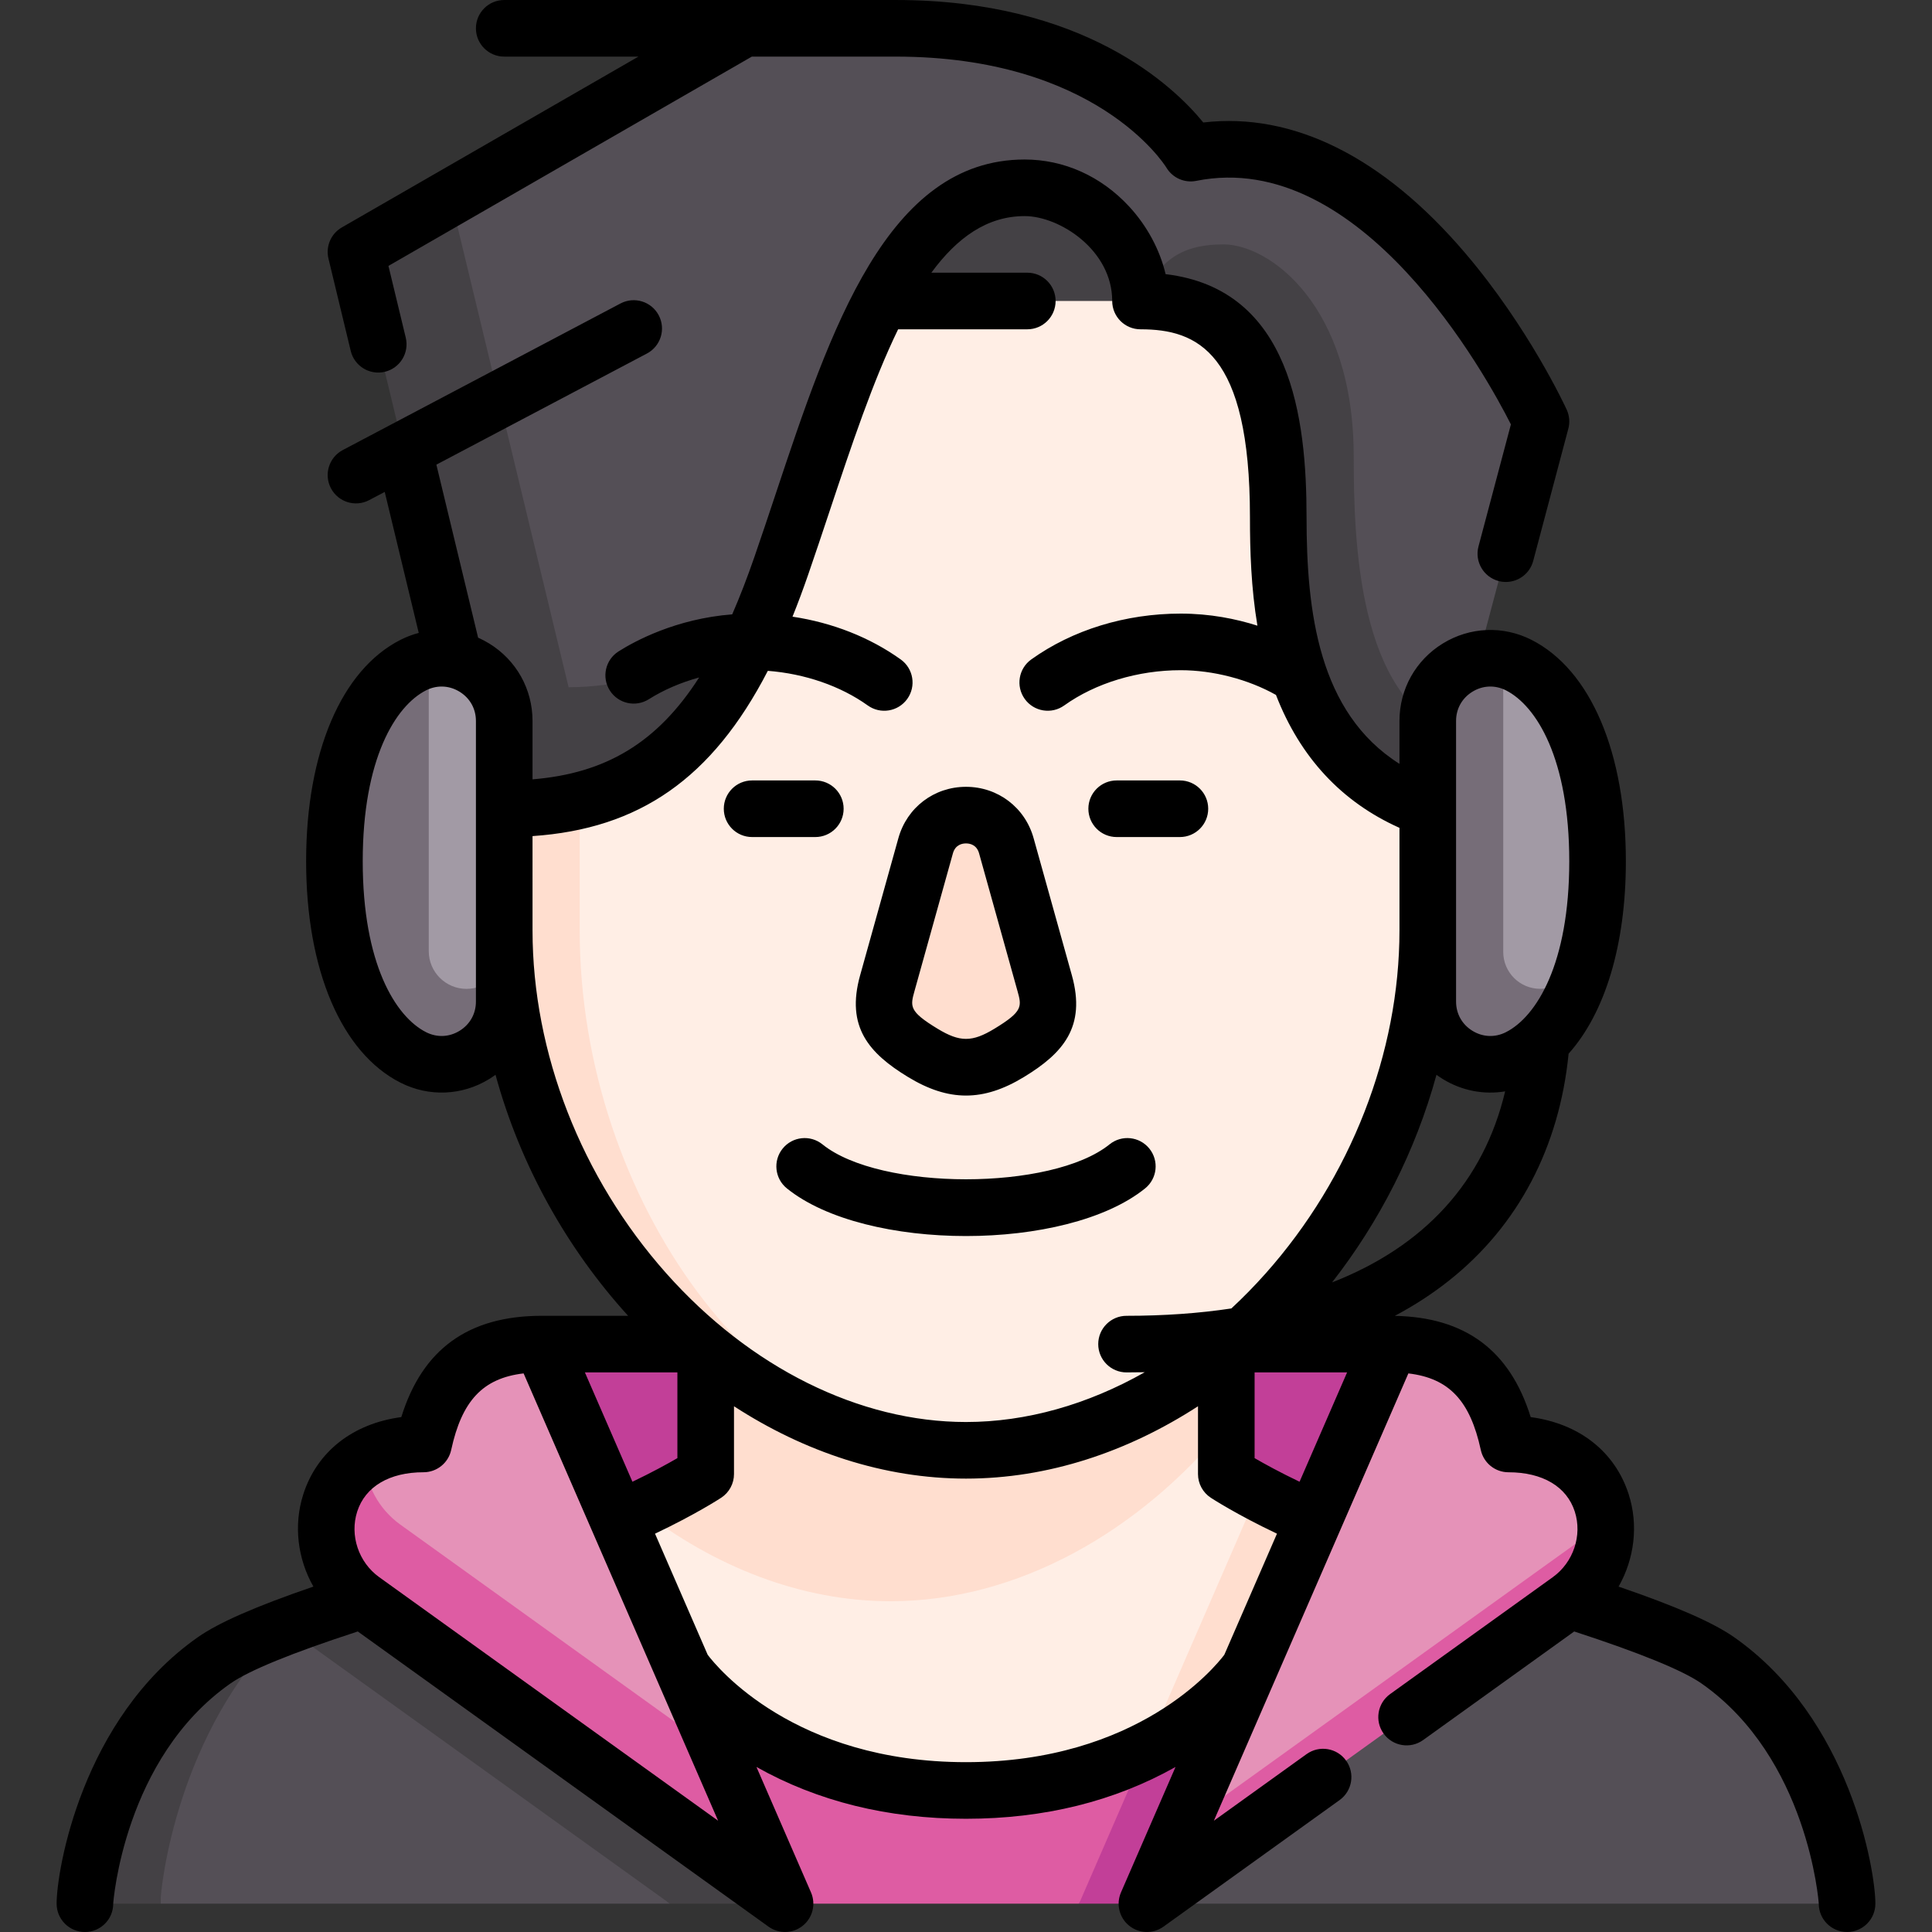 <svg id="Capa_1" enable-background="new 0 0 512.009 512.009" height="512" viewBox="0 0 512.009 512.009" width="512" xmlns="http://www.w3.org/2000/svg"><rect x="0" y="0" width="512.009" height="512.009" fill="#333333" stroke="none"/><g><g><path d="m143.569 356.209h224.871v78.02h-224.871z" fill="#c23f98"/><path d="m142.566 410.257c-4.998 1.442-10.291 2.962-15.704 4.532 31.503 34.812 63.79 70.488 81.186 89.711h77.913l28.075-41.571z" fill="#de5ca3"/><path d="m369.442 410.257-65.406 52.673-18.075 41.57h18c17.396-19.223 49.682-54.899 81.186-89.711-5.414-1.571-10.707-3.09-15.705-4.532z" fill="#c23f98"/><path d="m169.687 399.996c-7.334 3.439-16.619 7.231-27.12 10.261l38.142 31.578s20.072 32.666 73.052 32.666c21.271 0 37.936-5.268 50.276-11.571l25.077-38.575 4.243-28.856c-5.332-2.86-8.368-4.847-8.368-4.847 0-3.77 0-8.201 0-12.847z" fill="#ffeee5"/><path d="m304.036 462.929c18.397-9.396 27.173-21.095 27.173-21.095l38.233-31.578c-15.435-4.454-28.244-10.552-36.086-14.759z" fill="#ffdecf"/><path d="m324.989 377.804c0-17.642 0-38.438 0-38.438l-137.969-.163v51.448s-6.559 4.292-17.333 9.345c19.564 15.201 42.595 24.358 66.318 24.358 33.714 0 66.033-18.49 88.984-46.55z" fill="#ffdecf"/><path d="m455.262 440.019c-10.792-7.565-42.088-17.097-70.115-25.23-31.503 34.812-63.79 70.488-81.186 89.711h185.543c0-3.95-4.396-43.56-34.242-64.481z" fill="#544f56"/><path d="m42.504 504.5h135.048l-52.416-44.855-49.64-28.488c-28.468 27.656-32.992 38.654-32.992 73.343z" fill="#544f56"/><path d="m75.497 431.157c-8.193 3.106-14.829 6.114-18.75 8.862-29.846 20.921-34.243 60.531-34.243 64.481h20c0-4.52 4.524-45.687 32.993-73.343" fill="#444145"/><path d="m177.552 504.5h30.495c-17.396-19.223-49.682-54.899-81.186-89.711-17.845 5.179-37.005 10.923-51.365 16.367.002 0 77.401 55.625 102.056 73.344z" fill="#444145"/><path d="m112.239 382.669c-6.487 0-11.705 1.562-15.719 4.094-3.844 10.554 3.677 23.044 9.596 27.297 29 20.841 84.737 50.897 84.737 50.897-15.078-34.678-36.264-83.402-47.285-108.748-18.968 0-27.677 9.639-31.329 26.46z" fill="#e592b8"/><path d="m96.521 386.763c-13.484 8.507-13.213 28.092-.404 37.297 49.895 35.857 111.931 80.44 111.931 80.44s-7.277-16.736-17.194-39.543c-22.638-16.269-55.737-40.056-84.737-60.897-5.919-4.253-9.148-10.726-9.596-17.297z" fill="#de5ca3"/><path d="m399.77 382.669c-3.651-16.821-12.361-26.46-31.33-26.46-13.322 30.638-41.498 95.439-55.782 128.291.003-.002 65.723-33.482 112.818-81.077-.827-10.726-9.205-20.754-25.706-20.754z" fill="#e592b8"/><path d="m303.961 504.5s62.036-44.583 111.931-80.44c6.922-4.975 10.173-12.983 9.583-20.638-51.445 36.972-112.815 81.076-112.818 81.078-5.304 12.198-8.696 20-8.696 20z" fill="#de5ca3"/><path d="m223.008 41.924h79.244v58.938h-79.244z" fill="#444145"/><path d="m378.381 246.584c0-32.258 5-166.816 5-166.816h-229.753s-10 134.558-10 166.816c0 71.827 59.109 137.77 112.376 137.77 63.674 0 122.377-65.943 122.377-137.77z" fill="#ffeee5"/><path d="m153.628 246.584c0-32.258 0-166.816 0-166.816h-25s5 134.558 5 166.816c0 71.827 58.702 137.77 122.376 137.77-53.267 0-102.376-65.943-102.376-137.77z" fill="#ffdecf"/><path d="m276.846 260.514-10.15-36.38c-3.02-10.823-18.365-10.823-21.384 0l-10.15 36.38c-2.286 8.194-.529 12.473 9.386 18.504 8.32 5.061 14.592 5.061 22.912 0 9.915-6.031 11.672-10.31 9.386-18.504z" fill="#ffdecf"/><path d="m408.381 111.688s-37.7-82.161-92.826-71.113c0 0-19.862-33.075-78.14-33.075-31.273 0-40.172 0-40.172 0-25.896 14.805-56.744 32.591-77.869 44.793l34.254 152.034c25.48 0 47.119-36.153 53.404-54.317 16.437-47.498 29.353-100.241 64.518-100.241 18.107 0 30.701 16.67 30.701 30 4.581-10.005 46.505-3.013 46.505 37.237 0 22.477 11.161 67.785 36.342 77.26l6.516-19.46z" fill="#544f56"/><path d="m150.686 182.127-31.312-129.834c-14.951 8.636-25.035 14.476-25.035 14.476l26.055 108.037 13.234 39.521c35.631 0 56.968-16.82 73.404-64.317-6.285 18.164-30.866 32.117-56.346 32.117z" fill="#444145"/><path d="m113.628 174.807-10 77.259c0 5.523 14.477 20 20 20s10-14.477 10-20v-60.999c0-10.87-10.069-18.378-20-16.26z" fill="#a29aa5"/><path d="m123.628 262.066c-5.523 0-10-4.477-10-10v-77.259c-1.38.294-2.758.771-4.106 1.454-11.042 5.598-20.894 22.365-20.894 51.986s9.852 46.388 20.894 51.986 24.106-2.426 24.106-14.806v-13.362c0 5.523-4.477 10.001-10 10.001z" fill="#766d78"/><path d="m402.486 176.261c-1.348-.683-2.725-1.16-4.106-1.454l-10 77.463c0 5.401 14.378 19.779 19.779 19.779 3.127 0 7.814-11.891 11.207-14.834 2.5-7.757 4.014-17.373 4.014-28.967.001-29.622-9.851-46.389-20.894-51.987z" fill="#a29aa5"/><path d="m398.381 252.27v-77.463c-9.931-2.117-20 5.391-20 16.26v74.361c0 12.38 13.063 20.404 24.106 14.806 6.72-3.407 12.995-10.959 16.881-23.019-3.393 2.943-8.08 4.834-11.207 4.834-5.402 0-9.78-4.379-9.78-9.779z" fill="#766d78"/><path d="m358.757 121.006c0-40.251-22.411-56.237-34.505-56.237s-17.419 4.995-22 15c25.198 0 36.505 16.987 36.505 57.237 0 22.591 1.434 63.641 39.624 77.321l6.718-20.061c-25.181-9.475-26.342-50.783-26.342-73.26z" fill="#444145"/></g><g><path d="m22.504 512.009c-4.143 0-7.5-3.367-7.5-7.509 0-8.806 6.662-49.05 37.438-70.623 5.505-3.859 15.339-8.174 30.615-13.405-4.175-7.329-5.321-16.261-2.673-24.487 3.657-11.356 13.167-18.725 25.969-20.435 5.594-18.047 17.816-26.842 37.215-26.842h22.891c-16.171-17.778-28.58-39.845-35.138-63.875-.541.396-1.102.773-1.681 1.129-7.193 4.418-15.98 4.776-23.51.959-15.656-7.936-25.003-29.871-25.003-58.675s9.347-50.739 25.004-58.675h-.001c1.567-.794 3.19-1.408 4.841-1.842l-9.012-37.368-4.12 2.175c-3.664 1.936-8.201.531-10.134-3.132-1.934-3.664-.531-8.2 3.132-10.134l12.488-6.591c.104-.058.208-.113.314-.166l60.801-32.091c3.665-1.934 8.202-.53 10.134 3.132 1.934 3.664.531 8.2-3.132 10.134l-55.796 29.449 11.059 45.852c1.002.442 1.982.957 2.935 1.542 7.193 4.417 11.487 12.095 11.487 20.536v15.468c19.332-1.577 33.038-9.652 44.158-27-4.82 1.322-9.415 3.287-13.333 5.766-3.502 2.214-8.134 1.173-10.349-2.328-2.215-3.5-1.173-8.133 2.328-10.348 4.283-2.71 15.214-8.658 30.113-9.814 2.03-4.655 3.988-9.732 5.898-15.253 1.906-5.508 3.8-11.192 5.631-16.689 14.509-43.558 29.512-88.599 65.975-88.599 10.405 0 20.221 4.404 27.64 12.4 4.814 5.19 8.217 11.576 9.712 17.979 33.315 3.968 37.354 38.214 37.354 64.358 0 25.091 3.159 51.856 24.624 65.418v-11.357c0-8.441 4.294-16.118 11.487-20.536s15.981-4.776 23.51-.959c15.656 7.936 25.003 29.871 25.003 58.675 0 22.129-5.517 40.203-15.173 50.991-2.467 24.822-13.369 45.56-31.591 60.05-4.429 3.522-9.257 6.667-14.472 9.433 18.699.36 30.533 9.16 36.01 26.83 12.802 1.709 22.312 9.079 25.969 20.435 2.648 8.226 1.502 17.158-2.673 24.487 15.276 5.231 25.11 9.546 30.615 13.405 30.776 21.572 37.438 61.817 37.438 70.623 0 4.142-3.357 7.5-7.5 7.5-4.137 0-7.492-3.35-7.5-7.485-.016-.507-2.881-38.611-31.048-58.354-4.939-3.462-16.295-8.103-33.763-13.8l-40.044 28.778c-3.36 2.416-8.05 1.651-10.467-1.713-2.418-3.363-1.65-8.05 1.713-10.467l43.119-30.988c5.465-3.927 7.862-11.077 5.83-17.386-2.132-6.619-8.538-10.415-17.576-10.415-3.529 0-6.581-2.46-7.329-5.909-2.821-12.994-8.357-19.019-19.196-20.29l-51.546 118.548 24.569-17.657c3.362-2.417 8.048-1.651 10.468 1.713 2.417 3.364 1.649 8.05-1.714 10.467l-46.683 33.549c-2.741 1.971-6.46 1.866-9.087-.253-2.626-2.12-3.514-5.732-2.168-8.828l14.454-33.243c-16.181 9.113-34.845 13.731-55.529 13.731s-39.348-4.618-55.533-13.733l14.454 33.243c1.346 3.095.458 6.708-2.168 8.828s-6.346 2.224-9.087.253l-108.855-78.231c-17.468 5.697-28.823 10.338-33.763 13.8-28.219 19.779-31.042 57.987-31.048 58.357 0 4.143-3.358 7.492-7.5 7.492zm167.807-29.491-51.546-118.548c-10.839 1.271-16.375 7.296-19.196 20.29-.748 3.449-3.8 5.909-7.329 5.909-9.038 0-15.444 3.796-17.576 10.415-2.032 6.31.365 13.459 5.83 17.386zm-2.762-43.969c2.411 3.194 22.944 28.451 68.455 28.451s66.044-25.257 68.455-28.451l13.958-32.102c-10.676-5.057-17.219-9.313-17.536-9.521-2.117-1.386-3.393-3.745-3.393-6.275v-17.972c-18.66 12.104-39.762 19.175-61.484 19.175s-42.824-7.071-61.484-19.175v17.972c0 2.53-1.275 4.89-3.393 6.275-.317.208-6.86 4.464-17.536 9.521zm-32.541-74.84 12.598 28.974c5.186-2.475 9.271-4.724 11.914-6.256v-22.717h-24.512zm177.481 22.717c2.642 1.532 6.729 3.781 11.914 6.256l12.597-28.973h-24.512v22.717zm-191.361-139.842c0 32.408 12.908 65.517 35.416 90.837 22.275 25.06 51.237 39.433 79.46 39.433 16.004 0 32.247-4.623 47.373-13.194-1.594.033-3.205.049-4.829.049-4.143 0-7.5-3.358-7.5-7.5s3.357-7.5 7.5-7.5c9.93 0 19.199-.657 27.785-1.952 3.147-2.92 6.198-6.036 9.131-9.335 22.508-25.32 35.416-58.429 35.416-90.837v-27.194c-15.338-6.865-26.327-18.69-32.729-35.226-7.35-4.126-16.625-6.551-25.268-6.551-11.312 0-22.556 3.406-30.85 9.345-3.367 2.41-8.053 1.637-10.464-1.732-2.412-3.368-1.637-8.053 1.731-10.464 10.941-7.834 24.998-12.148 39.582-12.148 7.793 0 14.686 1.391 20.354 3.199-1.68-10.003-1.98-19.911-1.98-28.807 0-43.712-13.94-49.737-29.005-49.737-4.143 0-7.5-3.358-7.5-7.5 0-13.526-13.965-22.5-23.201-22.5-9.919 0-17.897 5.69-24.729 15h25.43c4.143 0 7.5 3.358 7.5 7.5s-3.357 7.5-7.5 7.5h-34.234c-6.682 13.728-12.376 30.822-18.21 48.34-1.845 5.537-3.752 11.263-5.687 16.854-1.325 3.829-2.688 7.483-4.093 10.963 10.58 1.591 20.501 5.48 28.68 11.336 3.368 2.412 4.144 7.097 1.731 10.464-2.41 3.369-7.098 4.143-10.464 1.732-7.226-5.174-16.689-8.425-26.486-9.177-14.768 28.563-34.08 41.868-62.36 43.797zm239.559 38.25c-5.51 20.188-15.145 38.986-27.675 55.024 24.52-9.568 40.206-26.727 45.874-50.633-5.642.939-11.471-.162-16.519-3.263-.578-.355-1.139-.732-1.68-1.128zm5.193-38.25v18.843c0 3.235 1.581 6.061 4.337 7.754 2.758 1.693 5.994 1.825 8.877.362 8.115-4.113 16.786-18.173 16.786-45.296s-8.671-41.183-16.785-45.296c-2.886-1.462-6.121-1.331-8.878.362-2.756 1.693-4.337 4.519-4.337 7.754zm-268.835-64.643c-1.397 0-2.802.335-4.131 1.009h-.001c-8.114 4.113-16.785 18.173-16.785 45.296s8.671 41.183 16.785 45.296c2.886 1.462 6.121 1.331 8.878-.362 2.756-1.693 4.337-4.519 4.337-7.754v-74.36c0-3.235-1.581-6.061-4.337-7.754-1.486-.912-3.111-1.371-4.746-1.371zm138.959 145.627c-18.523 0-37.042-4.208-47.468-12.628-3.223-2.602-3.726-7.324-1.123-10.547 2.602-3.222 7.324-3.726 10.547-1.123 15.289 12.346 60.8 12.345 76.089 0 3.224-2.603 7.945-2.1 10.547 1.123 2.603 3.223 2.1 7.945-1.123 10.547-10.425 8.418-28.949 12.628-47.469 12.628zm0-37.233c-4.987 0-9.973-1.636-15.354-4.91-10.379-6.313-16.513-13.308-12.712-26.927l10.149-36.38c2.27-8.136 9.47-13.603 17.916-13.603s15.646 5.466 17.916 13.603l10.149 36.38c3.801 13.619-2.333 20.614-12.712 26.927-5.379 3.274-10.366 4.91-15.352 4.91zm0-66.818c-1.021 0-2.829.342-3.468 2.633l-10.149 36.381c-1.172 4.199-1.526 5.467 6.059 10.08 5.934 3.609 9.184 3.609 15.117 0 7.585-4.613 7.23-5.881 6.06-10.08h-.001l-10.149-36.38c-.64-2.293-2.448-2.634-3.469-2.634zm56.688-1.69h-16.757c-4.143 0-7.5-3.358-7.5-7.5s3.357-7.5 7.5-7.5h16.757c4.143 0 7.5 3.358 7.5 7.5s-3.358 7.5-7.5 7.5zm-96.618 0h-16.757c-4.143 0-7.5-3.358-7.5-7.5s3.357-7.5 7.5-7.5h16.757c4.143 0 7.5 3.358 7.5 7.5s-3.358 7.5-7.5 7.5zm183.004-67.597c-.638 0-1.285-.082-1.931-.253-4.003-1.063-6.387-5.17-5.323-9.174l8.589-32.333c-6.482-12.814-39.639-73.313-83.385-64.542-3.108.624-6.271-.776-7.903-3.493-.719-1.158-18.864-29.435-71.71-29.435h-38.166l-96.303 55.466 4.585 19.011c.971 4.027-1.506 8.078-5.532 9.049-4.035.972-8.079-1.506-9.05-5.533l-5.9-24.467c-.78-3.235.664-6.597 3.548-8.257l78.597-45.269h-35.567c-4.143 0-7.5-3.358-7.5-7.5s3.357-7.5 7.5-7.5h103.788c49.683 0 73.554 22.751 81.476 32.458 23.79-2.78 47.708 9.124 69.459 34.667 16.797 19.723 26.445 40.557 26.848 41.434.727 1.583.879 3.37.433 5.053l-9.308 35.041c-.894 3.359-3.928 5.577-7.245 5.577z"/></g></g></svg>
